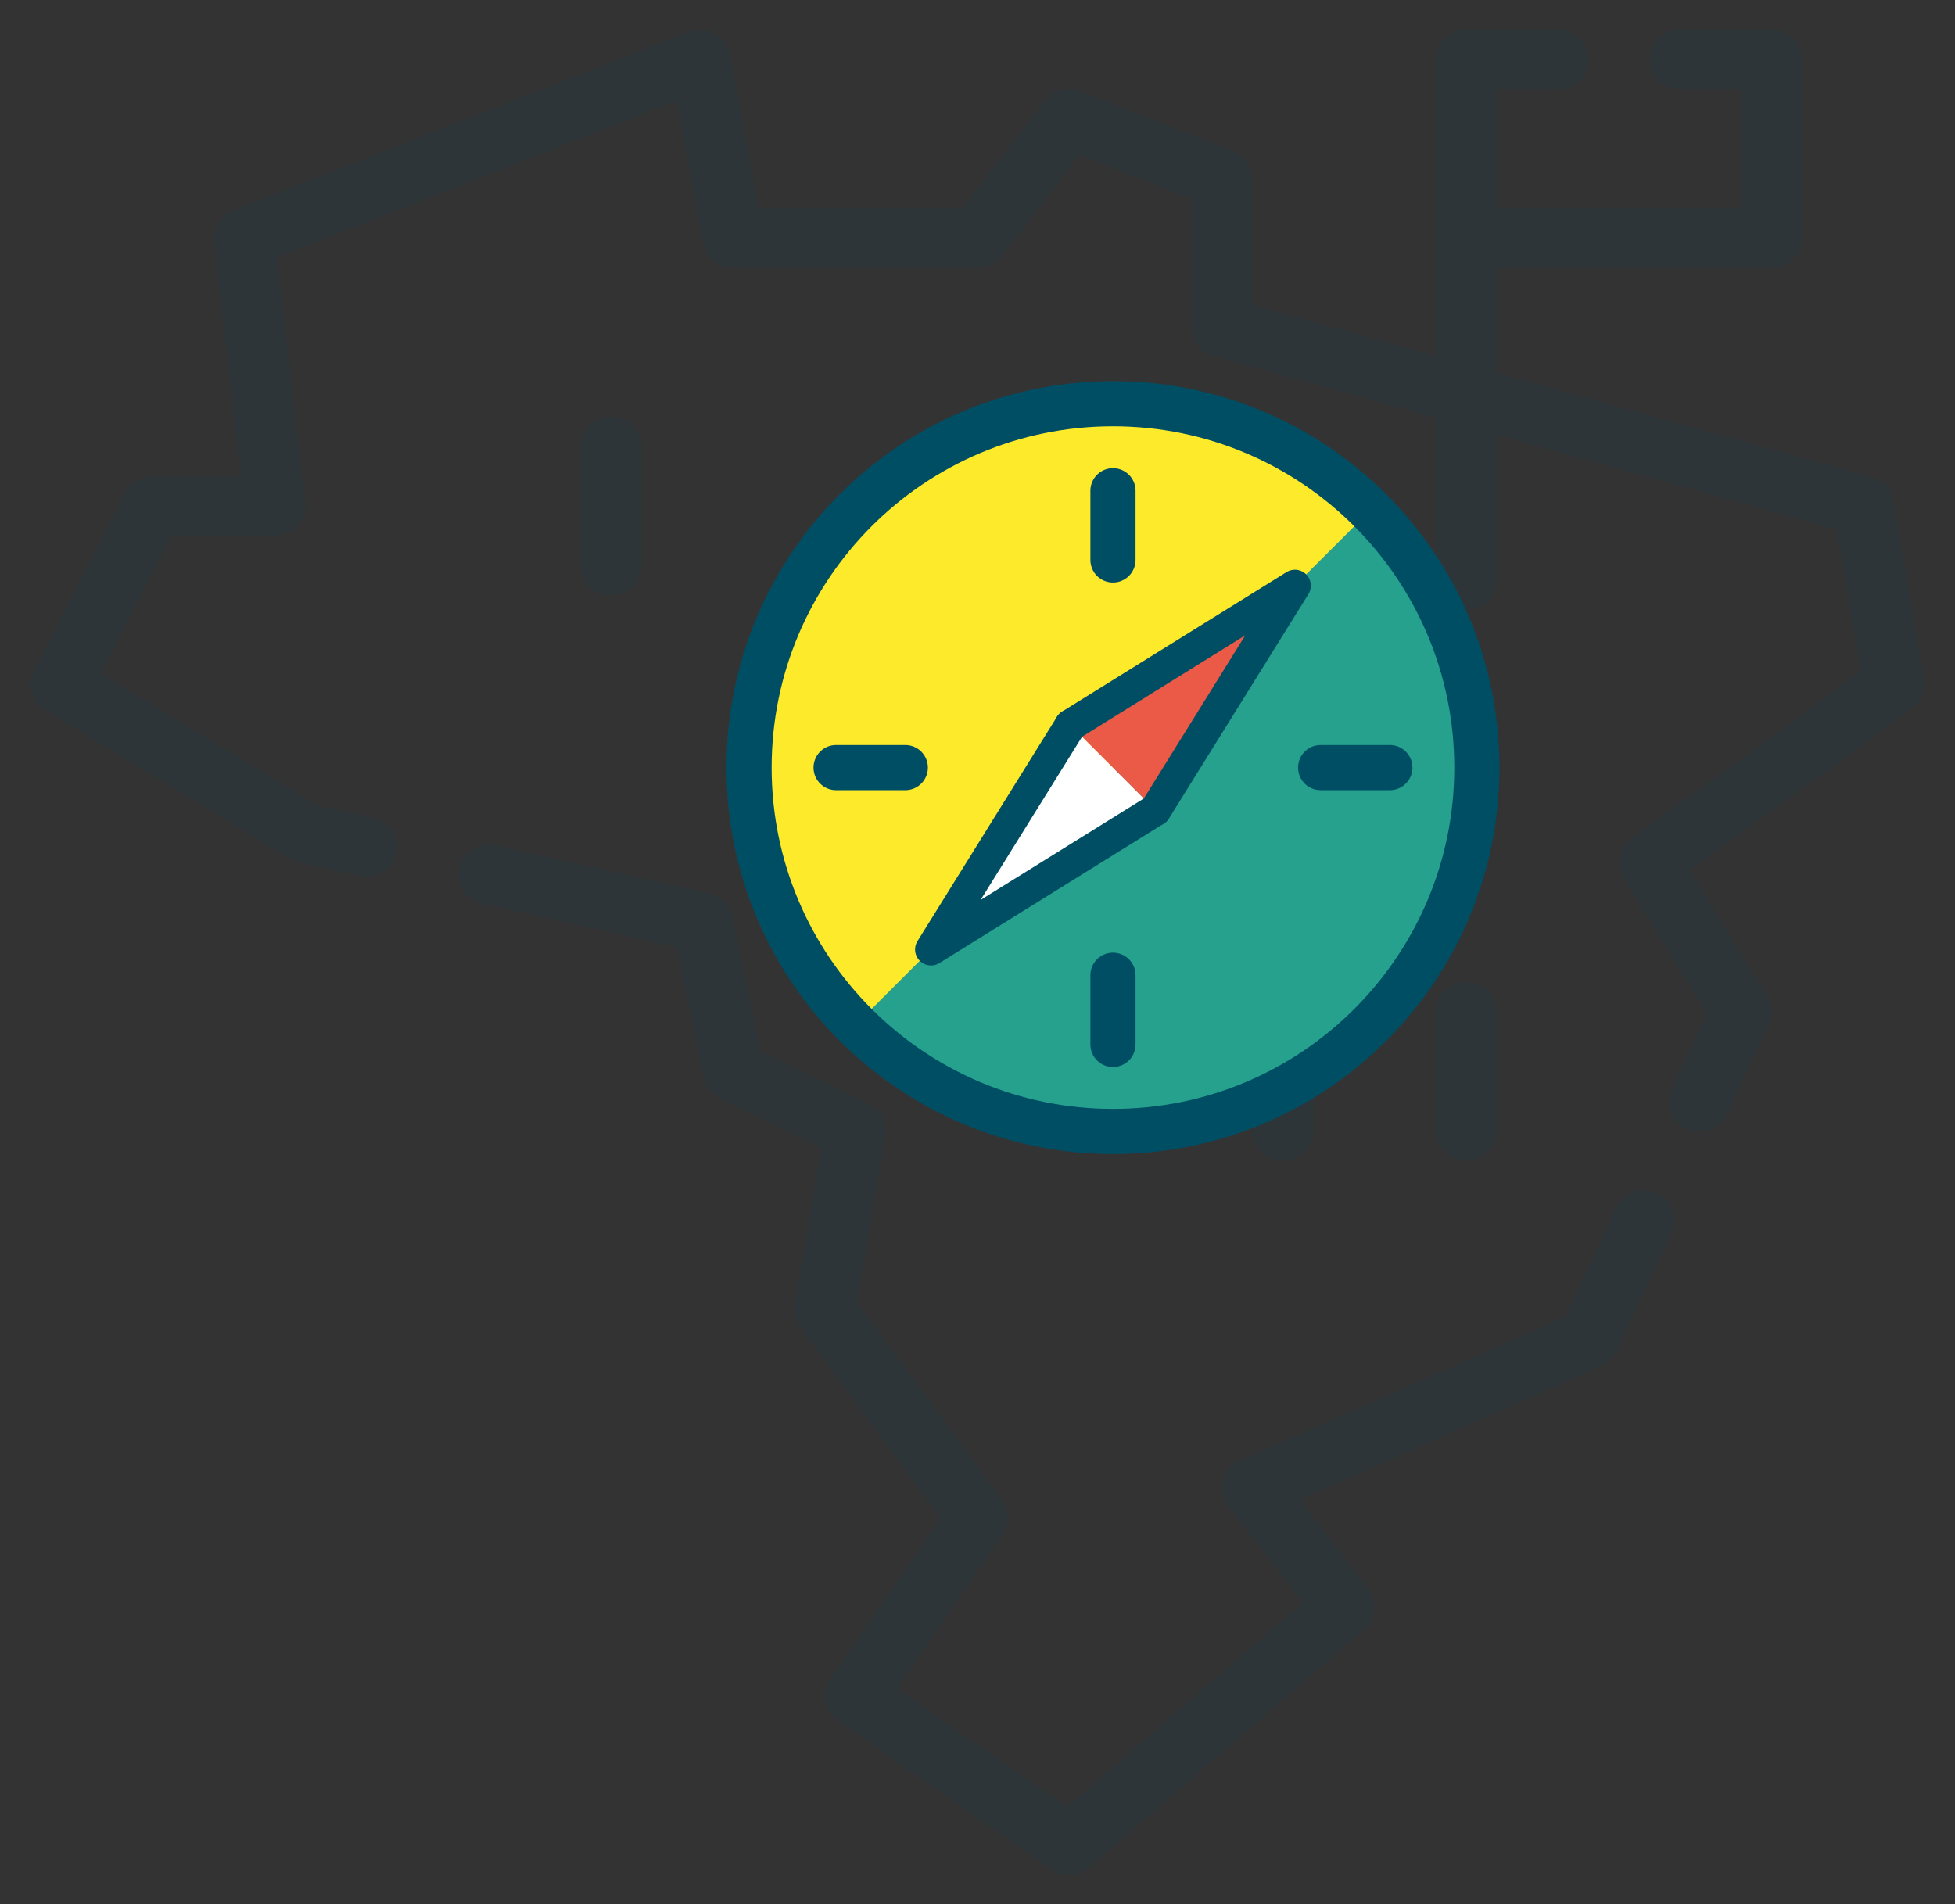 <svg width="736" height="717" viewBox="0 0 736 717" fill="none" xmlns="http://www.w3.org/2000/svg">
<rect x="0" y="0" width="736" height="717" fill="#333333" stroke="none"/>
<path d="M241.5 212.859V168.047C241.5 165.076 240.288 162.226 238.132 160.125C235.975 158.024 233.05 156.844 230 156.844C226.95 156.844 224.025 158.024 221.868 160.125C219.712 162.226 218.5 165.076 218.5 168.047V212.859C218.5 215.831 219.712 218.68 221.868 220.781C224.025 222.882 226.95 224.062 230 224.062C233.05 224.062 235.975 222.882 238.132 220.781C240.288 218.68 241.5 215.831 241.5 212.859Z" fill="#004E64" fill-opacity="0.1"/>
<path d="M494.5 425.719V380.906C494.5 377.935 493.288 375.085 491.132 372.984C488.975 370.883 486.05 369.703 483 369.703C479.95 369.703 477.025 370.883 474.868 372.984C472.712 375.085 471.5 377.935 471.5 380.906V425.719C471.5 428.69 472.712 431.54 474.868 433.641C477.025 435.742 479.95 436.922 483 436.922C486.05 436.922 488.975 435.742 491.132 433.641C493.288 431.54 494.5 428.69 494.5 425.719Z" fill="#004E64" fill-opacity="0.1"/>
<path d="M563.5 425.719V380.906C563.5 377.935 562.288 375.085 560.132 372.984C557.975 370.883 555.05 369.703 552 369.703C548.95 369.703 546.025 370.883 543.868 372.984C541.712 375.085 540.5 377.935 540.5 380.906V425.719C540.5 428.69 541.712 431.54 543.868 433.641C546.025 435.742 548.95 436.922 552 436.922C555.05 436.922 557.975 435.742 560.132 433.641C562.288 431.54 563.5 428.69 563.5 425.719Z" fill="#004E64" fill-opacity="0.1"/>
<path d="M724.339 255.823L712.839 188.605C712.488 186.51 711.533 184.555 710.085 182.968C708.638 181.381 706.757 180.228 704.662 179.642L563.5 140.386V100.828H667C670.05 100.828 672.975 99.648 675.132 97.547C677.288 95.446 678.5 92.596 678.5 89.625V22.406C678.5 19.435 677.288 16.585 675.132 14.484C672.975 12.383 670.05 11.203 667 11.203H632.5C629.45 11.203 626.525 12.383 624.368 14.484C622.212 16.585 621 19.435 621 22.406C621 25.378 622.212 28.227 624.368 30.328C626.525 32.429 629.45 33.609 632.5 33.609H655.5V78.422H563.5V33.609H586.5C589.55 33.609 592.475 32.429 594.632 30.328C596.788 28.227 598 25.378 598 22.406C598 19.435 596.788 16.585 594.632 14.484C592.475 12.383 589.55 11.203 586.5 11.203H552C548.95 11.203 546.025 12.383 543.868 14.484C541.712 16.585 540.5 19.435 540.5 22.406V133.989L471.5 114.787V67.219C471.502 64.98 470.815 62.791 469.527 60.936C468.24 59.081 466.412 57.644 464.278 56.811L406.778 34.405C404.428 33.489 401.834 33.353 399.397 34.02C396.96 34.686 394.817 36.117 393.3 38.091L362.25 78.422H285.602L274.85 20.412C274.546 18.775 273.872 17.225 272.877 15.874C271.882 14.523 270.59 13.404 269.096 12.599C267.602 11.795 265.943 11.325 264.239 11.223C262.535 11.121 260.829 11.389 259.244 12.01L87.745 79.228C85.408 80.135 83.441 81.764 82.144 83.864C80.848 85.965 80.295 88.421 80.569 90.857L90.654 179.25H57.5C55.363 179.249 53.268 179.828 51.45 180.923C49.632 182.017 48.163 183.583 47.208 185.445L12.707 252.664C11.412 255.164 11.125 258.045 11.902 260.74C12.679 263.436 14.464 265.751 16.905 267.228L108.905 323.244C109.986 323.9 111.171 324.377 112.412 324.655L135.412 329.82C136.884 330.15 138.408 330.195 139.898 329.951C141.387 329.708 142.813 329.181 144.093 328.401C145.373 327.621 146.483 326.602 147.36 325.404C148.236 324.206 148.862 322.851 149.201 321.418C149.54 319.984 149.586 318.499 149.336 317.048C149.086 315.597 148.545 314.209 147.744 312.961C146.943 311.714 145.898 310.632 144.668 309.779C143.438 308.925 142.048 308.315 140.576 307.985L119.462 303.246L37.95 253.572L64.607 201.656H103.5C105.117 201.656 106.716 201.324 108.192 200.682C109.668 200.039 110.989 199.1 112.068 197.927C113.147 196.753 113.959 195.371 114.452 193.871C114.946 192.371 115.109 190.786 114.931 189.221L104.397 96.851L254.702 37.934L264.684 91.619C265.164 94.203 266.559 96.54 268.628 98.223C270.696 99.906 273.305 100.828 276 100.828H368C369.785 100.828 371.546 100.423 373.143 99.645C374.74 98.868 376.129 97.738 377.2 96.347L406.41 58.402L448.5 74.803V123.234C448.501 125.668 449.315 128.034 450.819 129.977C452.324 131.919 454.436 133.331 456.837 134.001L540.5 157.292V218.461C540.5 221.432 541.712 224.282 543.868 226.383C546.025 228.484 548.95 229.664 552 229.664C555.05 229.664 557.975 228.484 560.132 226.383C562.288 224.282 563.5 221.432 563.5 218.461V163.7L691.357 199.292L700.557 252.81L614.1 315.928C611.826 317.592 610.266 320.017 609.72 322.736C609.174 325.454 609.682 328.274 611.144 330.649L642.539 381.612L629.36 409.866C628.695 411.211 628.312 412.671 628.234 414.161C628.155 415.652 628.383 417.142 628.905 418.546C629.426 419.949 630.23 421.237 631.269 422.333C632.308 423.43 633.562 424.313 634.956 424.931C636.351 425.549 637.858 425.889 639.389 425.932C640.92 425.975 642.445 425.719 643.873 425.18C645.302 424.64 646.605 423.829 647.707 422.792C648.809 421.755 649.688 420.514 650.29 419.143L665.976 385.533C666.748 383.88 667.096 382.069 666.99 380.256C666.884 378.443 666.327 376.682 665.367 375.125L636.203 327.77L719.9 266.634C721.586 265.402 722.892 263.741 723.674 261.835C724.457 259.928 724.687 257.849 724.339 255.823Z" fill="#004E64" fill-opacity="0.1"/>
<path d="M623.668 449.122C622.291 448.515 620.804 448.178 619.294 448.131C617.783 448.084 616.277 448.327 614.863 448.848C613.449 449.368 612.154 450.155 611.052 451.163C609.95 452.171 609.063 453.381 608.442 454.724L589.306 495.716L466.739 549.961C465.174 550.655 463.788 551.682 462.684 552.967C461.58 554.251 460.786 555.761 460.36 557.384C459.934 559.007 459.887 560.703 460.223 562.346C460.559 563.989 461.269 565.538 462.3 566.878L490.452 603.445L401.718 680.287L337.744 635.766L377.568 577.577C378.863 575.686 379.537 573.456 379.5 571.182C379.463 568.909 378.717 566.701 377.361 564.85L322.633 490.204L333.351 427.567C333.755 425.204 333.372 422.776 332.256 420.641C331.141 418.506 329.352 416.775 327.152 415.703L286.189 395.75L275.839 345.101C275.404 342.987 274.353 341.041 272.811 339.495C271.269 337.949 269.301 336.869 267.145 336.385L186.645 318.292C183.673 317.623 180.55 318.133 177.963 319.707C175.376 321.282 173.537 323.793 172.851 326.689C172.165 329.584 172.687 332.627 174.304 335.147C175.92 337.667 178.498 339.458 181.47 340.127L254.737 356.595L264.73 405.553C265.07 407.229 265.8 408.807 266.862 410.166C267.924 411.525 269.292 412.63 270.86 413.395L309.258 432.093L299.161 491.145C298.911 492.596 298.957 494.081 299.297 495.515C299.636 496.949 300.262 498.304 301.139 499.503L354.039 571.628L312.444 632.416C310.786 634.837 310.16 637.792 310.698 640.654C311.237 643.517 312.898 646.063 315.33 647.754L395.83 703.769C397.951 705.246 400.524 705.978 403.127 705.844C405.731 705.709 408.21 704.717 410.159 703.03L513.659 613.405C515.83 611.533 517.195 608.931 517.481 606.12C517.766 603.31 516.952 600.497 515.2 598.247L489.291 564.638L602.761 514.391C605.314 513.269 607.359 511.277 608.511 508.79L629.418 463.977C630.045 462.635 630.394 461.185 630.444 459.71C630.494 458.236 630.245 456.767 629.71 455.386C629.176 454.006 628.367 452.742 627.331 451.667C626.294 450.592 625.049 449.727 623.668 449.122Z" fill="#004E64" fill-opacity="0.1"/>
<path d="M368 257.672C371.05 257.672 373.975 256.492 376.132 254.391C378.288 252.29 379.5 249.44 379.5 246.469C379.5 243.497 378.288 240.648 376.132 238.547C373.975 236.446 371.05 235.266 368 235.266H356.5C353.45 235.266 350.525 236.446 348.368 238.547C346.212 240.648 345 243.497 345 246.469C345 249.44 346.212 252.29 348.368 254.391C350.525 256.492 353.45 257.672 356.5 257.672H368Z" fill="#004E64" fill-opacity="0.1"/>
<path d="M414 257.672C417.05 257.672 419.975 256.492 422.132 254.391C424.288 252.29 425.5 249.44 425.5 246.469C425.5 243.497 424.288 240.648 422.132 238.547C419.975 236.446 417.05 235.266 414 235.266H402.5C399.45 235.266 396.525 236.446 394.368 238.547C392.212 240.648 391 243.497 391 246.469C391 249.44 392.212 252.29 394.368 254.391C396.525 256.492 399.45 257.672 402.5 257.672H414Z" fill="#004E64" fill-opacity="0.1"/>
<path d="M403.016 273.017L487.499 220.5L434.982 304.983" fill="black"/>
<path d="M419 426C494.663 426 556 364.663 556 289C556 213.337 494.663 152 419 152C343.337 152 282 213.337 282 289C282 364.663 343.337 426 419 426Z" fill="#FCEA2B"/>
<path d="M516.041 191.958C535.153 211.164 548.152 235.596 553.4 262.177C558.649 288.758 555.912 316.298 545.534 341.326C535.157 366.354 517.603 387.751 495.086 402.819C472.568 417.887 446.094 425.953 419 426C382.668 425.902 347.825 411.555 321.958 386.042" fill="#25A18E"/>
<path d="M403.017 273.017L350.5 357.5L434.984 304.983" fill="white"/>
<path d="M403.017 273.017L487.5 220.5L434.983 304.983" fill="#EA5A47"/>
<path d="M419 426C494.663 426 556 364.663 556 289C556 213.337 494.663 152 419 152C343.337 152 282 213.337 282 289C282 364.663 343.337 426 419 426Z" stroke="#004E64" stroke-width="17" stroke-linecap="round" stroke-linejoin="round"/>
<path d="M403.017 273.017L350.5 357.5L434.984 304.983" stroke="#004E64" stroke-width="12" stroke-linecap="round" stroke-linejoin="round"/>
<path d="M403.017 273.017L487.5 220.5L434.983 304.983" stroke="#004E64" stroke-width="12" stroke-linecap="round" stroke-linejoin="round"/>
<path d="M419 210.821V184.761" stroke="#004E64" stroke-width="17" stroke-linecap="round" stroke-linejoin="round"/>
<path d="M419 393.239V367.179" stroke="#004E64" stroke-width="17" stroke-linecap="round" stroke-linejoin="round"/>
<path d="M497.18 289H523.239" stroke="#004E64" stroke-width="17" stroke-linecap="round" stroke-linejoin="round"/>
<path d="M314.761 289H340.821" stroke="#004E64" stroke-width="17" stroke-linecap="round" stroke-linejoin="round"/>
</svg>
